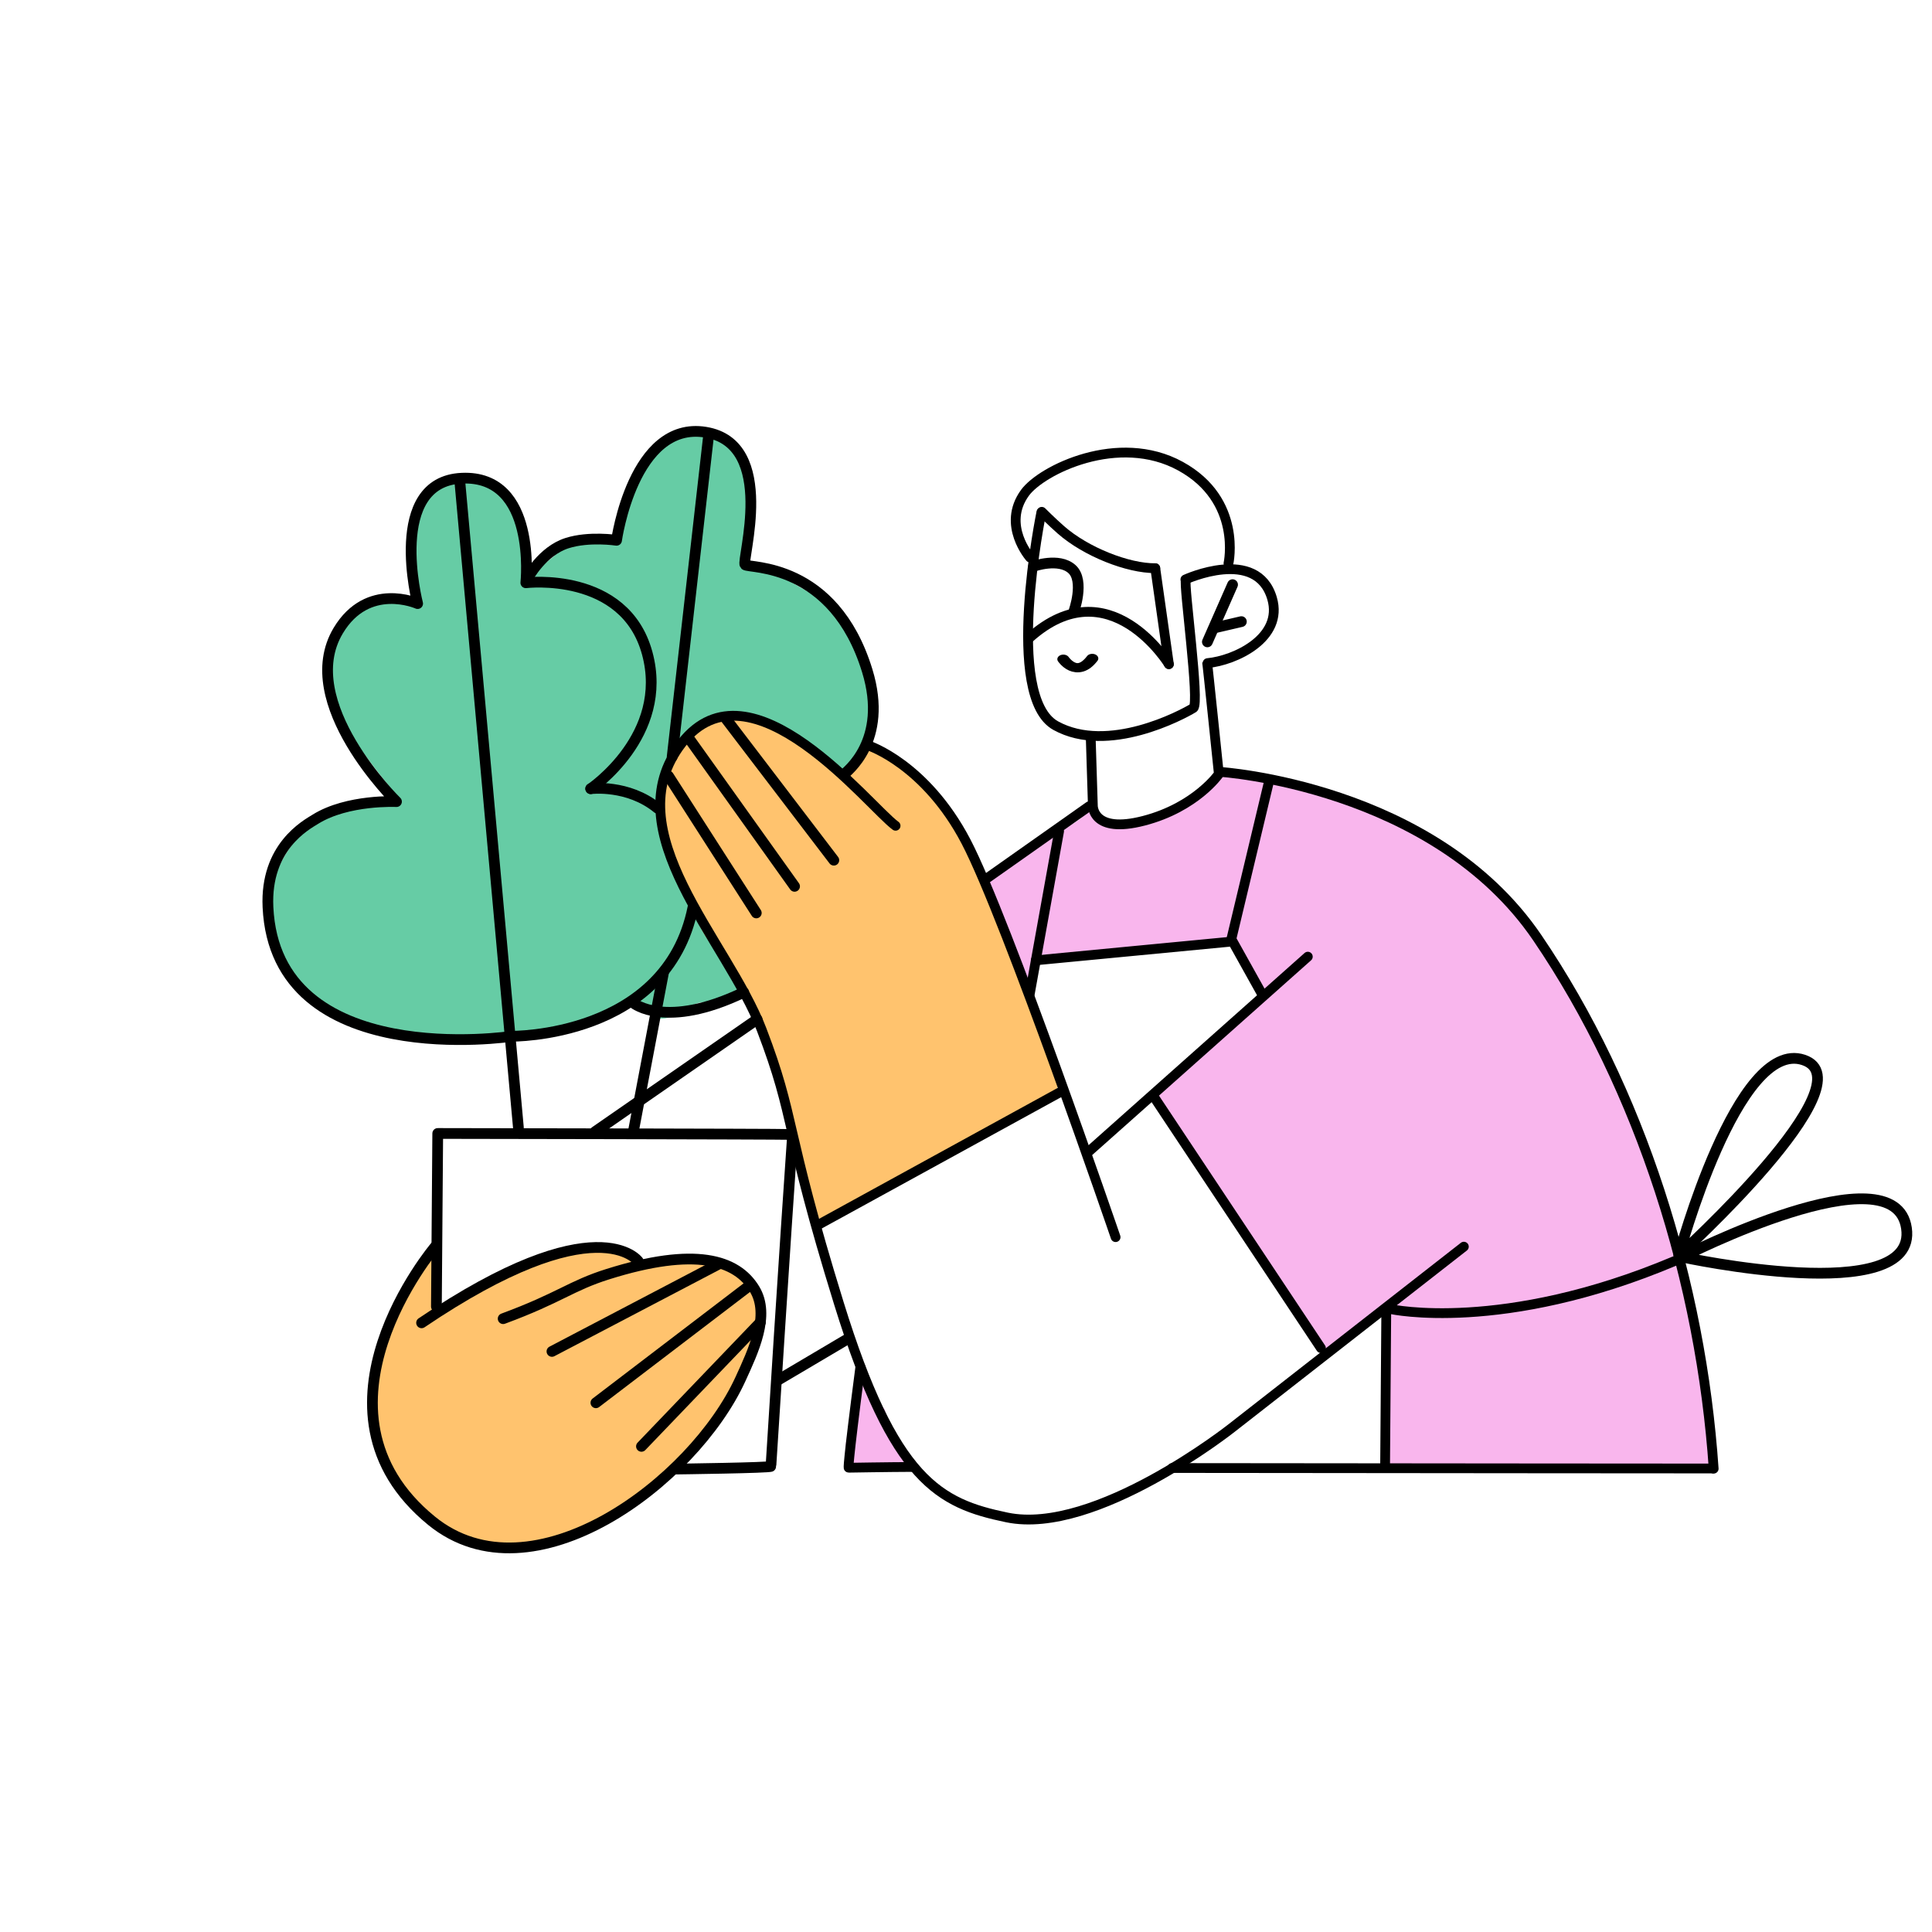 <?xml version="1.0" encoding="UTF-8" standalone="no"?>
<!DOCTYPE svg PUBLIC "-//W3C//DTD SVG 1.1//EN" "http://www.w3.org/Graphics/SVG/1.1/DTD/svg11.dtd">
<svg width="100%" height="100%" viewBox="0 0 2048 2048" version="1.1" xmlns="http://www.w3.org/2000/svg" xmlns:xlink="http://www.w3.org/1999/xlink" xml:space="preserve" xmlns:serif="http://www.serif.com/" style="fill-rule:evenodd;clip-rule:evenodd;stroke-linecap:round;stroke-linejoin:round;stroke-miterlimit:1.5;">
    <g id="Слой1">
        <g id="Слой2">
            <path d="M539.976,1097.26C537.918,1094.21 524.82,1098.73 520.113,1098.73C500.959,1098.73 481.57,1094.31 462.641,1092.41C396.598,1085.81 336.18,1074.94 300.33,1012.21C278.058,973.232 292.364,915.646 329.382,882.105C344.22,868.661 365.869,860.483 389.332,857.876C397.69,856.947 407.127,856.783 414.191,853.251C415.257,852.718 414.919,863.888 422.561,849.317C423.875,846.813 435.411,852.957 433.589,850.527C429.729,845.381 424.162,841.608 420.958,836.001C420.582,835.342 420.072,834.766 419.695,834.107C419.228,833.289 419.035,832.304 418.432,831.581C401.764,811.579 357.932,755.223 353.728,729.997C349.126,702.386 366.905,645.52 401.233,641.229C415.959,639.389 434.125,640.705 445.663,636.859C446.494,636.582 445.105,637.974 445.663,636.859C456.475,615.235 426.665,534.101 469.743,515.639C498.416,503.35 532.547,512.874 542.476,542.66C547.357,557.301 554.555,588.594 552.323,604.218C551.368,610.899 552.323,617.146 552.323,623.797C552.323,624.559 552.631,632.088 552.954,632.007C553.042,631.985 566.731,628.335 566.849,628.218C570.15,624.916 562.428,622.556 562.428,621.902C562.428,613.131 592.032,595.644 595.901,588.429C604.19,572.973 655.668,572.046 659.057,581.482C661.004,586.905 661.43,568.2 662.846,562.535C672.251,524.916 685.601,472.137 728.611,463.535C791.537,450.95 791.193,535.456 787.895,578.324C787.701,580.856 781.243,613.987 782.211,614.955C782.839,615.583 783.113,604.074 783.498,603.817C789.689,599.69 803.385,612.429 810.632,612.429C822.878,612.429 837.452,623.311 847.894,628.849C928.394,671.549 931.17,755.905 897.507,813.346C890.788,824.812 880.821,805.953 877.893,803.61C869.555,796.94 862.929,786.333 854.209,780.424C841.438,771.769 793.516,752.835 787.411,752.835C777.303,752.835 763.552,753.948 753.92,757.158C719.259,768.712 701.088,811.88 695.804,843.582C690.706,874.171 712.291,931.431 726.35,959.549C730.834,968.518 737.349,982.485 742.423,991.366C747.595,1000.42 784.814,1036.91 778.776,1048.98C775.583,1055.37 747.767,1056.05 741.791,1057.05C724.569,1059.92 712.878,1078.37 694.735,1073.18C686.928,1070.95 674.883,1053.9 667.267,1051.36C663.65,1050.16 663.772,1061.25 635.689,1069.68C619.939,1074.4 605.793,1080.91 590.217,1086.1C575.558,1090.99 555.652,1089.49 543.481,1095.57" style="fill:rgb(102,204,165);stroke:rgb(102,204,165);stroke-width:11.38px;"/>
            <path d="M1157.75,861.722C1148.87,884.249 1065.68,906.893 1051.9,934.435C1049.55,939.148 1082.92,1012.1 1086.7,1027.23C1087.94,1032.19 1090.92,1041.99 1090.92,1041.99L1090.92,1035.66C1090.92,1026.01 1090.5,1009.94 1101.46,1007.19C1116.7,1003.38 1135,1009.3 1149.97,1009.3C1176.76,1009.3 1206.9,1005.09 1233.27,999.812C1238.43,998.781 1237.46,999.288 1242.76,998.758C1263.52,996.682 1294.77,1000.05 1314.47,993.485C1315.45,993.156 1311.07,991.69 1311.46,992.862C1315.09,1003.75 1351.8,1048.75 1344.81,1055.74C1333.84,1066.71 1315.33,1085.37 1302.87,1094.71C1283.81,1109.01 1227.11,1151.76 1233.27,1162.2C1252.09,1194.08 1261.46,1203.7 1277.91,1233.33C1291.69,1258.13 1323.12,1310.05 1341.05,1331.57C1360.97,1355.47 1381.56,1403.9 1403.93,1426.27C1405.61,1427.95 1413.61,1420.26 1414.64,1419.49C1430.32,1407.73 1446.51,1397.16 1462.09,1384.69C1462.78,1384.14 1485.29,1366.4 1485.29,1369.93C1485.29,1377.72 1476.87,1387.71 1475.8,1396.29C1474.27,1408.57 1468.76,1549.23 1471.64,1552.12C1472.05,1552.52 1526.8,1550.42 1547.69,1550.42C1612.94,1550.42 1674.72,1549.19 1740.47,1549.19C1757,1549.19 1797.92,1545.95 1814,1551.31C1815.96,1551.96 1792.81,1397.41 1788.93,1379.34C1774.42,1311.62 1752.17,1255.39 1729.07,1189.91C1718.72,1160.61 1703.02,1136.18 1687.75,1108.42C1663.97,1065.19 1642.8,1016.65 1613.24,977.246C1584.23,938.558 1547.68,908.16 1503.22,885.93C1466.93,867.785 1422.05,845.161 1382.26,836.222C1350.88,829.173 1324.47,835.486 1295.49,825.825C1294.82,825.603 1292.13,823.911 1291.27,824.771C1285.63,830.406 1265.44,854.665 1247.7,860.579C1228.99,866.814 1209.49,883.668 1189.37,878.641C1179.47,876.164 1164.84,879.932 1161.57,870.113C1160.46,866.778 1149.62,863.786 1153.13,863.786" style="fill:rgb(249,182,237);stroke:rgb(249,182,237);stroke-width:11.38px;"/>
            <path d="M915.258,1461.04C914.069,1459.99 911.764,1488.88 910.084,1495.6C907.445,1506.16 894.494,1548.68 907.249,1552.3C917.942,1555.33 946.649,1547.88 954.494,1553.24C956.333,1554.5 961.108,1554.53 961.108,1552.3C961.108,1544.61 932.81,1506.32 932.81,1496.61" style="fill:rgb(249,182,237);stroke:rgb(249,182,237);stroke-width:11.38px;"/>
            <path d="M920.279,797.952C921.1,793.645 917.847,805.438 916.928,807.275C914.298,812.537 898.094,833.968 891.955,830.899C884.206,827.024 878.536,815.604 871.031,809.975C867.13,807.049 853.42,793.449 849.346,791.005C815.543,770.722 772.027,741.361 735.421,777.967C708.937,804.451 697.995,835.182 703.1,870.919C703.962,876.948 710.609,892.601 713.092,898.394C724.06,923.987 741.058,975.406 758.079,997.29C764.107,1005.04 763.647,1001.83 779.085,1028.29C802.944,1069.18 819.08,1109.04 835.259,1153.53C846.403,1184.17 855.565,1215.97 860.907,1248.02C862.56,1257.94 860.026,1278.19 867.656,1285.82C869.886,1288.05 906.11,1259 915.578,1255.45C918.755,1254.25 922.126,1252.38 925.028,1250.72C926.515,1249.87 875.756,1270.14 875.756,1279.74C875.756,1281.86 895.266,1275.29 896.68,1274.35C916.567,1261.09 1005.59,1216.39 1027.62,1204.15C1044.11,1194.99 1060.4,1185.22 1076.89,1175.8C1080.11,1173.96 1114.83,1152.57 1115.37,1151.5C1119.08,1144.07 1105.45,1123.87 1102.54,1117.08C1099.32,1109.56 1097.98,1101.09 1095.12,1093.46C1087.23,1072.42 1068.12,1055.07 1068.12,1031.36C1068.12,1023.86 1064.25,1016.47 1061.37,1009.76C1061,1008.9 1055.45,996.938 1056.64,996.938C1058.87,996.938 1066.15,1013.19 1066.77,1014.49C1075.62,1032.99 1089.04,1060.31 1089.04,1081.31C1089.04,1082.43 1089.18,1079.05 1089.04,1077.93C1088.63,1074.64 1087.67,1071.07 1087.02,1067.81C1085.54,1060.42 1082.97,1053.45 1080.94,1046.21C1074.77,1024.16 1060.75,1006.35 1053.94,984.789C1041.83,946.419 1022.99,911.881 1007.37,875.446C1001.27,861.216 985.829,850.697 977.674,837.648C971.31,827.466 933.851,797.826 922.328,797.826" style="fill:rgb(255,195,110);stroke:rgb(255,195,110);stroke-width:11.38px;"/>
            <path d="M462.956,1339.68C461.184,1341.56 460.456,1331.88 458.392,1333.43C445.419,1343.16 432.448,1384.55 425.428,1400.34C395.429,1467.84 386.272,1548.47 452.488,1598.13C468.46,1610.11 486.015,1628.07 507.1,1631.59C566.022,1641.41 622.763,1615.42 672.906,1585.34C688.821,1575.79 705.769,1557.79 718.7,1544.86C736.431,1527.13 749.193,1511.49 762.45,1489.4C779.671,1460.69 797.426,1438.03 804.05,1404.91C809.914,1375.59 792.322,1346.28 762.45,1341.3C753.463,1339.81 744.387,1342.43 735.39,1341.3C724.218,1339.91 714.619,1338.5 703.41,1341.3C699.585,1342.26 674.849,1346.69 672.414,1344.26C667.294,1339.14 665.409,1330.36 656.178,1328.51C638.302,1324.94 618.969,1328 601.073,1329.99C550.64,1335.59 514.485,1376.44 470.2,1395.42C468.735,1396.05 458.256,1400.7 456.916,1399.36C456.452,1398.9 456.916,1398.05 456.916,1397.39C456.916,1385.01 461.218,1371.85 458.884,1359.02C458.051,1354.43 457.9,1349.4 457.9,1344.75C457.9,1342.12 458.392,1334.25 458.392,1336.88" style="fill:rgb(255,195,110);stroke:rgb(255,195,110);stroke-width:11.38px;"/>
        </g>
        <path d="M1091.91,590.99C1091.91,590.99 1061.53,556.547 1086.55,522.329C1104.16,498.241 1185.58,458.008 1251.4,494.171C1317.23,530.334 1302.23,597.211 1302.23,597.211" style="fill:none;stroke:black;stroke-width:10.37px;"/>
        <path d="M1279.87,680.414L1306.57,619.77" style="fill:none;stroke:black;stroke-width:11.38px;"/>
        <path d="M676.556,1336.9C676.556,1336.9 632.975,1276.39 446.889,1402.25" style="fill:none;stroke:black;stroke-width:11.38px;"/>
        <path d="M671.582,1063.35C671.582,1063.35 705.755,1091.65 788.387,1051.88" style="fill:none;stroke:black;stroke-width:11.38px;"/>
        <path d="M750.996,462.937L712.511,802.243" style="fill:none;stroke:black;stroke-width:11.38px;"/>
        <path d="M1156.22,782.124L1158.47,853.804C1158.47,853.804 1157.49,884.39 1212.66,870.005C1267.83,855.619 1292.05,820.491 1292.05,820.491C1292.05,820.491 1279.86,702.253 1279.66,703.037" style="fill:none;stroke:black;stroke-width:10.37px;"/>
        <path d="M703.409,1030.72L671.717,1197.73" style="fill:none;stroke:black;stroke-width:11.38px;"/>
        <path d="M559.62,612.55C559.62,612.55 574.83,584.09 601.103,575.727C624.479,568.286 653.569,572.729 653.569,572.729C653.569,572.729 671.36,445.732 747.852,458.149C824.345,470.567 785.579,594.625 789.781,598.655C793.983,602.684 883.748,595.488 919.278,710.896C942.421,786.068 896.322,818.4 895.282,820.447" style="fill:none;stroke:black;stroke-width:11.38px;"/>
        <path d="M630.927,1199.53L802.565,1080.56" style="fill:none;stroke:black;stroke-width:11.38px;"/>
        <path d="M461.44,1321.37C461.44,1321.37 314.203,1495.13 457.414,1612.01C564.283,1699.24 734.984,1570.95 784.885,1461.94C798.48,1432.25 816.663,1394.14 799.856,1366.5C780.724,1335.04 736.554,1321.69 644.509,1350.6C604.769,1363.08 594.046,1375.42 533.366,1397.85" style="fill:none;stroke:black;stroke-width:11.38px;"/>
        <path d="M768.918,761.125L883.895,911.844" style="fill:none;stroke:black;stroke-width:11.38px;"/>
        <path d="M731.087,783.797L842.279,939.552" style="fill:none;stroke:black;stroke-width:11.38px;"/>
        <path d="M708.624,822.67L801.702,967.758" style="fill:none;stroke:black;stroke-width:11.38px;"/>
        <path d="M761.589,1340.08L585.085,1432.56" style="fill:none;stroke:black;stroke-width:11.38px;"/>
        <path d="M793.95,1363.22L631.676,1487" style="fill:none;stroke:black;stroke-width:11.38px;"/>
        <path d="M806.09,1401.68L679.968,1533.2" style="fill:none;stroke:black;stroke-width:11.38px;"/>
        <path d="M1256.56,614.268C1256.56,614.268 1332.39,579.388 1348.45,634.34C1360.7,676.287 1309.1,700.22 1280.1,702.911" style="fill:none;stroke:black;stroke-width:10.37px;"/>
        <path d="M1103.89,543.071C1103.89,543.071 1063.65,738.588 1119.13,769.209C1174.61,799.83 1252.94,757.898 1264.98,750.516C1272.14,746.124 1254.36,619.05 1257.09,614.579" style="fill:none;stroke:black;stroke-width:10.37px;"/>
        <path d="M1104.34,542.557C1104.34,542.557 1114.85,553.116 1124.62,561.691C1151.28,585.093 1195.85,602.51 1224.64,602.312" style="fill:none;stroke:black;stroke-width:10.37px;"/>
        <path d="M1224.64,602.312L1239.07,704.04" style="fill:none;stroke:black;stroke-width:10.37px;"/>
        <path d="M1239.07,704.04C1239.07,704.04 1175.89,600.739 1091.49,676.009" style="fill:none;stroke:black;stroke-width:10.37px;"/>
        <path d="M1293.17,818.227C1293.17,818.227 1519.68,832.487 1629.57,994.006C1739.46,1155.53 1803.16,1360.28 1816.57,1556.85" style="fill:none;stroke:black;stroke-width:10.37px;"/>
        <path d="M912.005,1448.94C897.683,1558.66 899.607,1555.84 899.607,1555.84C899.708,1555.84 941.71,1555.12 968.173,1555.03" style="fill:none;stroke:black;stroke-width:10.37px;"/>
        <path d="M1242.55,1556.15C1484.74,1556.45 1815.24,1556.65 1815.24,1556.65" style="fill:none;stroke:black;stroke-width:10.37px;"/>
        <path d="M1154.18,1220.65L1386.34,1014.1" style="fill:none;stroke:black;stroke-width:10.37px;"/>
        <path d="M1551.75,1321.51L1305.78,1513.6C1305.78,1513.6 1161.25,1628.02 1067.42,1608.56C995.849,1593.71 947.578,1570.18 889.222,1381.51C830.867,1192.85 843.784,1186.55 807.38,1091.43C770.976,996.304 650.007,881.115 722.722,787.716C795.438,694.318 921.075,854.774 949.358,875.349" style="fill:none;stroke:black;stroke-width:10.37px;"/>
        <path d="M920.583,790.274C920.583,790.274 980.999,809.854 1024.03,892.113C1067.06,974.372 1182.58,1311.42 1182.58,1311.42" style="fill:none;stroke:black;stroke-width:10.37px;"/>
        <path d="M867.62,1298.25L1127.26,1155.82" style="fill:none;stroke:black;stroke-width:10.37px;"/>
        <path d="M1224.22,1164.21L1400.25,1429.03" style="fill:none;stroke:black;stroke-width:10.37px;"/>
        <path d="M1344.93,829.53L1305.28,995.485L1337.54,1053.37" style="fill:none;stroke:black;stroke-width:10.37px;"/>
        <path d="M1122.68,881.156L1091.39,1054.82" style="fill:none;stroke:black;stroke-width:10.37px;"/>
        <path d="M1097.93,1017.99L1302.68,998.401" style="fill:none;stroke:black;stroke-width:10.37px;"/>
        <path d="M1154.44,854.717L1043.62,932.86" style="fill:none;stroke:black;stroke-width:10.37px;"/>
        <path d="M1469.52,1387.46L1468.26,1554.39" style="fill:none;stroke:black;stroke-width:10.37px;"/>
        <path d="M1474.63,1387.8C1474.63,1387.8 1592.58,1413.62 1774.7,1336.93" style="fill:none;stroke:black;stroke-width:10.37px;"/>
        <path d="M717.167,1557.25C717.167,1557.25 817.367,1555.96 817.217,1554.37C817.155,1553.71 833.261,1301.26 839.941,1206.38" style="fill:none;stroke:black;stroke-width:11.38px;"/>
        <path d="M835.816,1202.54C831.121,1202.07 464.014,1201.52 464.014,1201.52L462.601,1385" style="fill:none;stroke:black;stroke-width:11.38px;"/>
        <path d="M1779.61,1330.74C1779.61,1330.74 1841.64,1100.11 1911.86,1123.58C1982.08,1147.06 1779.61,1330.74 1779.61,1330.74Z" style="fill:none;stroke:black;stroke-width:11.38px;"/>
        <path d="M1783.09,1332.49C1783.09,1332.49 2008.7,1217.01 2020.95,1301.99C2033.2,1386.96 1783.09,1332.49 1783.09,1332.49Z" style="fill:none;stroke:black;stroke-width:11.38px;"/>
        <path d="M825.085,1462.77L899.361,1418.84" style="fill:none;stroke:black;stroke-width:11.38px;"/>
        <path d="M549.521,1195.25L487.316,509.09" style="fill:none;stroke:black;stroke-width:11.38px;"/>
        <path d="M542.383,1098.55C542.383,1098.55 292.265,1136.48 284.064,961.624C281.066,897.714 324.483,874.519 334.426,868.349C368.519,847.191 420.292,849.747 420.292,849.747C420.292,849.747 312.9,744.664 358.538,668.501C389.885,616.189 442.708,639.829 442.708,639.829C442.708,639.829 409.344,510.607 489.505,506.928C569.667,503.249 557.402,617.751 557.402,617.751C557.402,617.751 662.208,605.059 686.04,692.309C709.871,779.559 626.19,836.046 626.19,836.046" style="fill:none;stroke:black;stroke-width:11.38px;"/>
        <path d="M626.19,836.046C626.19,836.046 665.68,831.055 697.051,856.741" style="fill:none;stroke:black;stroke-width:11.38px;"/>
        <path d="M541.828,1098.47C541.828,1098.47 706.757,1100.69 734.572,961.862" style="fill:none;stroke:black;stroke-width:11.38px;"/>
        <path d="M1288.07,665.415L1315.91,658.933" style="fill:none;stroke:black;stroke-width:11.38px;"/>
        <path d="M1095.72,600.249C1095.72,600.249 1122.33,590.769 1136.25,603.206C1150.17,615.642 1138.19,648.559 1138.19,648.559" style="fill:none;stroke:black;stroke-width:11.38px;"/>
        <g transform="matrix(1,0.009,-0.007,0.764,16.239,156.044)">
            <path d="M1115.85,697.265C1115.85,697.265 1130.21,724.421 1146.49,695.822" style="fill:none;stroke:black;stroke-width:12.79px;"/>
        </g>
    </g>
</svg>

